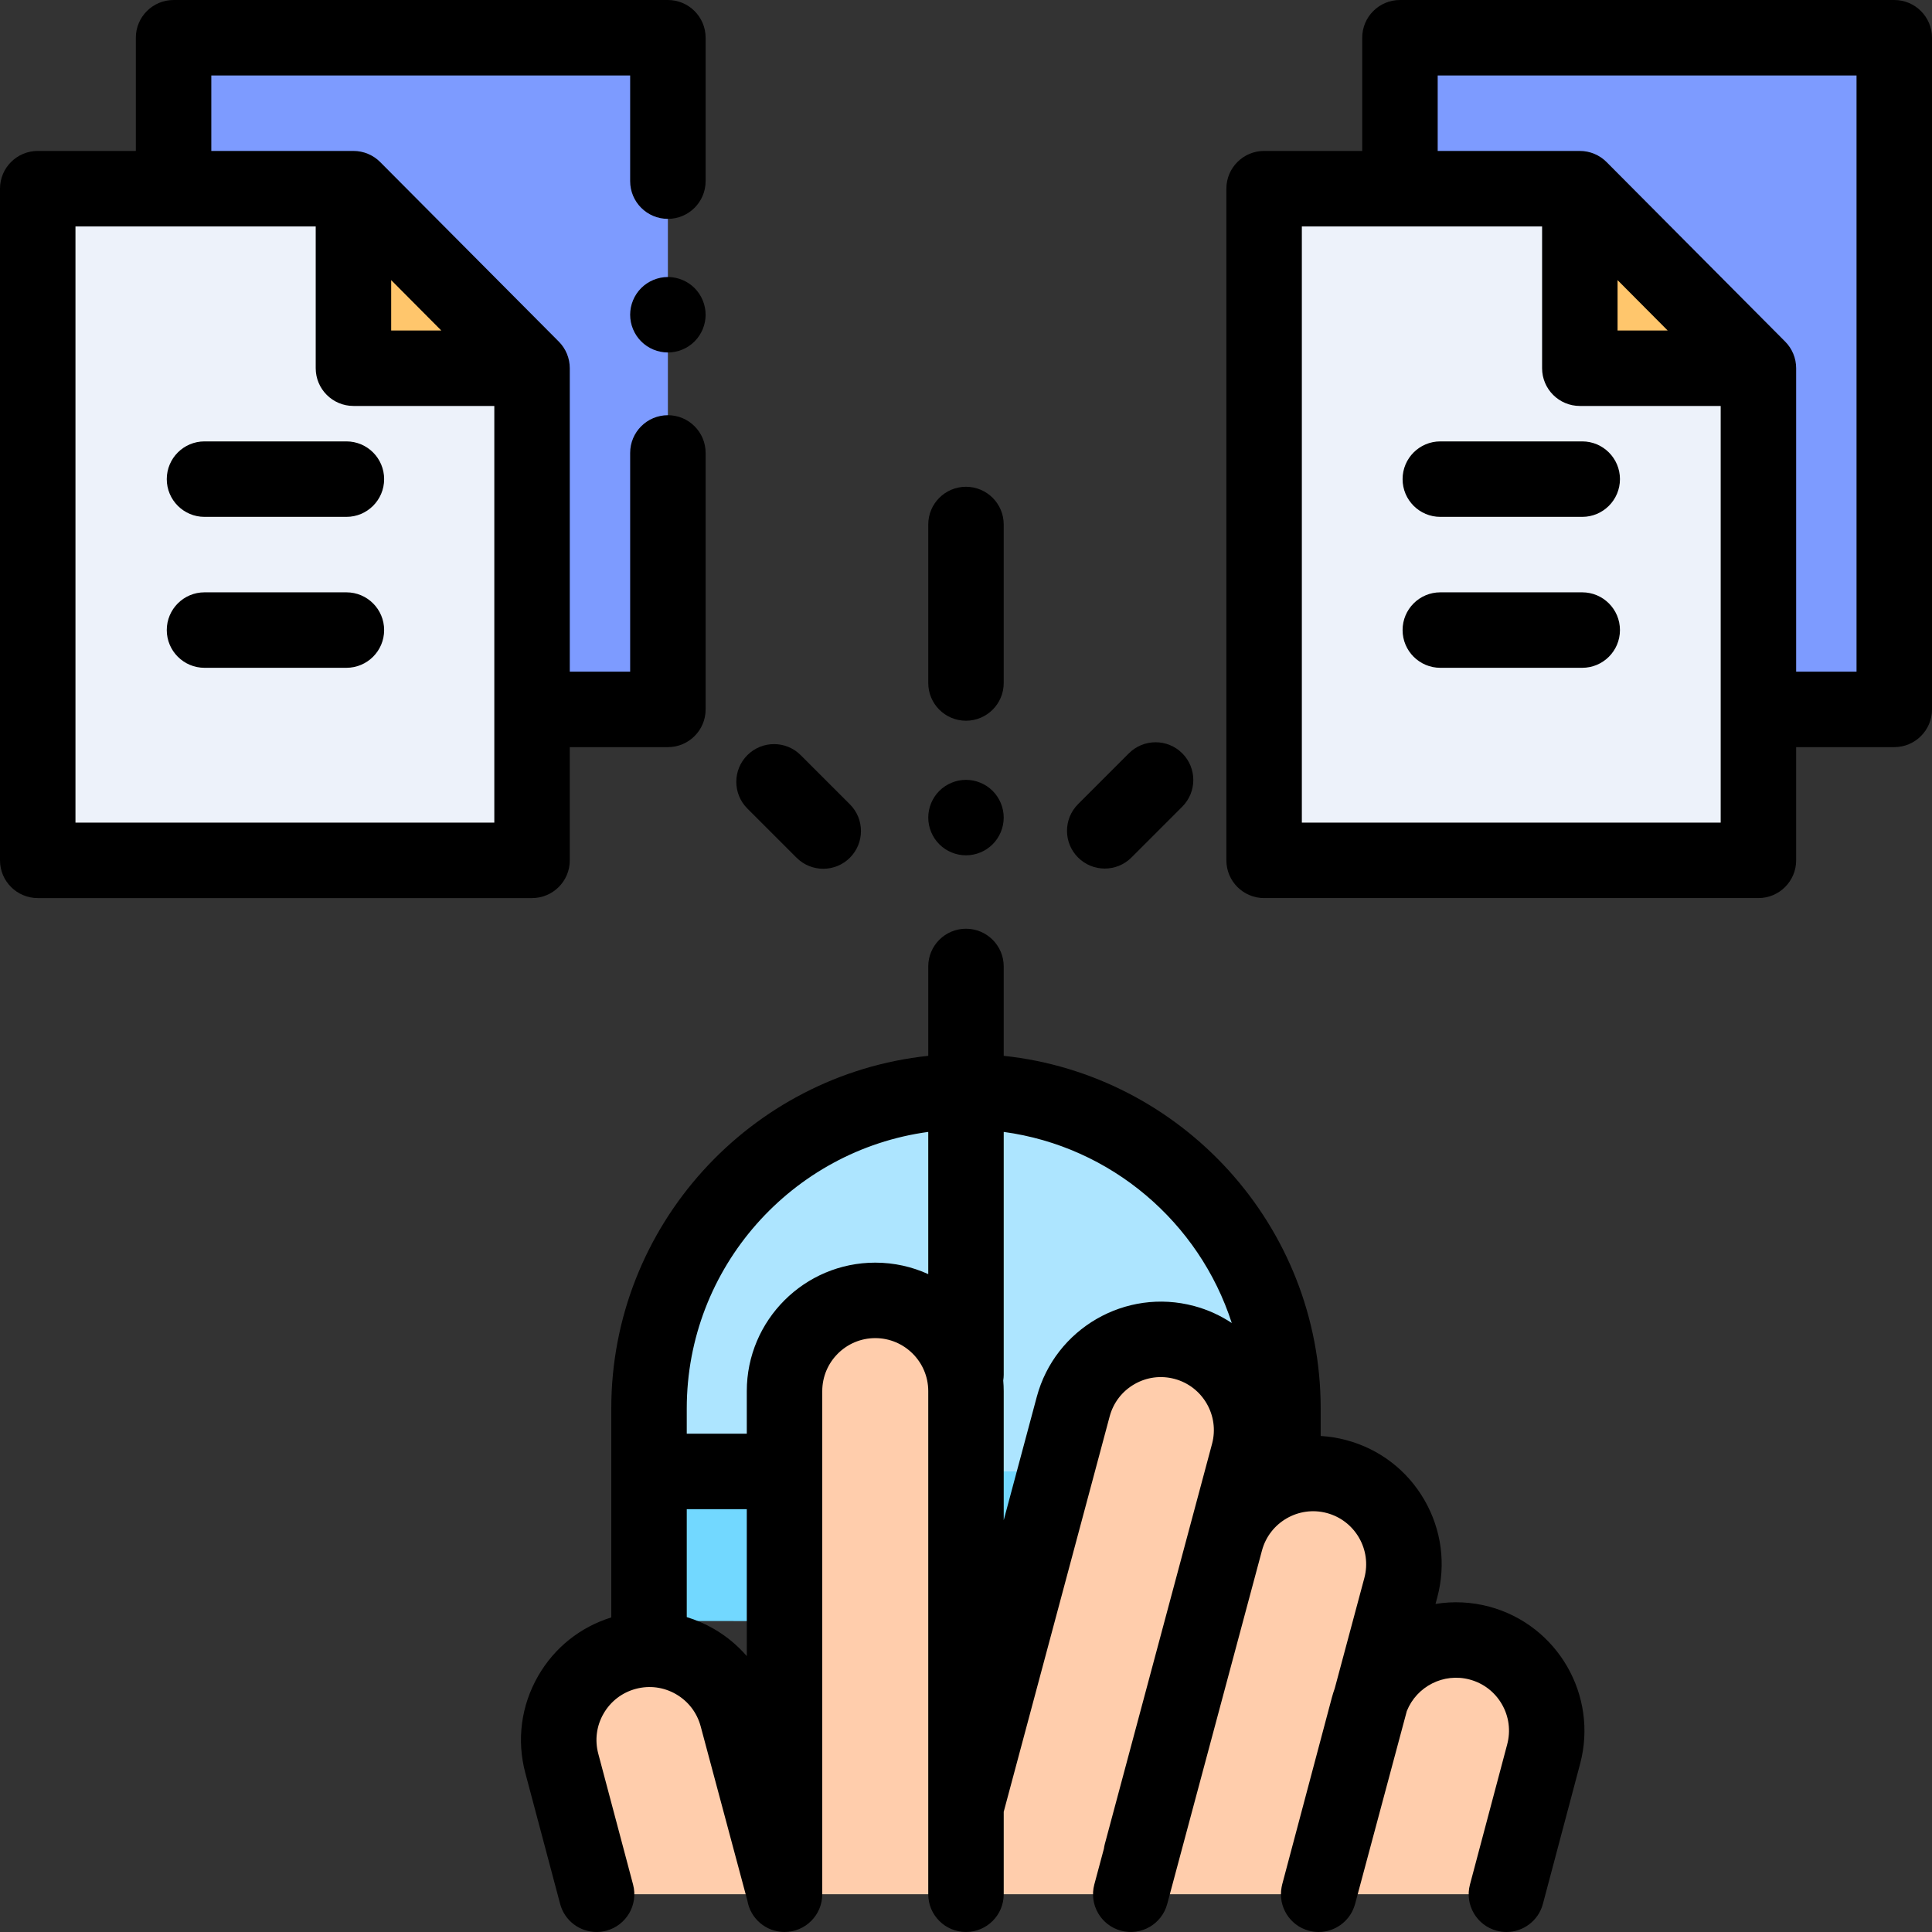 <?xml version="1.0" encoding="iso-8859-1"?>
<!-- Generator: Adobe Illustrator 19.0.0, SVG Export Plug-In . SVG Version: 6.00 Build 0)  -->
<svg version="1.1" id="Capa_1" xmlns="http://www.w3.org/2000/svg" xmlns:xlink="http://www.w3.org/1999/xlink" x="0px" y="0px"
	 viewBox="0 0 512 512" style="enable-background:new 0 0 512 512;" xml:space="preserve">
<rect x="0" y="0" width="512" height="512" fill="#333333" stroke="none"/>
<g>
	<rect x="45.999" y="9.999" style="fill:#7D9BFF;" width="130.998" height="177.997"/>
	<rect x="371.004" y="9.999" style="fill:#7D9BFF;" width="130.998" height="177.997"/>
</g>
<polygon style="fill:#EDF2FA;" points="10,50.001 10,227.998 140.998,227.998 140.998,97.582 93.667,50.001 "/>
<polygon style="fill:#FFC66C;" points="93.667,51.841 93.667,97.582 139.168,97.582 "/>
<polygon style="fill:#EDF2FA;" points="335.003,50.001 335.003,227.998 466.001,227.998 466.001,97.582 418.669,50.001 "/>
<polygon style="fill:#FFC66C;" points="418.669,51.841 418.669,97.582 464.171,97.582 "/>
<path style="fill:#72D8FF;" d="M339.995,429.596v-56.322c0-46.391-37.607-83.999-83.999-83.999l0,0
	c-46.391,0-83.999,37.607-83.999,83.999v56.321"/>
<path style="fill:#ADE5FF;" d="M339.995,389.944v-16.671c0-46.391-37.607-83.999-83.999-83.999l0,0
	c-46.391,0-83.999,37.607-83.999,83.999v16.671H339.995z"/>
<g>
	<path style="fill:#FFCDAC;" d="M255.996,501.994v-23.168l28.419-106.057c3.437-12.827,16.622-20.439,29.449-17.002l0,0
		c12.827,3.437,20.439,16.622,17.002,29.449l-28.419,106.057l-2.784,10.722"/>
	<path style="fill:#FFCDAC;" d="M158.107,501.994l-9.211-34.639c-3.437-12.827,4.175-26.012,17.002-29.449l0,0
		c12.827-3.437,26.012,4.175,29.449,17.002l12.561,47.085h-49.8"/>
	<path style="fill:#FFCDAC;" d="M207.907,501.994V368.659c0-13.28,10.765-24.045,24.045-24.045l0,0
		c13.28,0,24.045,10.765,24.045,24.045v133.335"/>
	<path style="fill:#FFCDAC;" d="M299.662,501.994l25.114-93.679c3.437-12.827,16.622-20.439,29.449-17.002l0,0
		c12.827,3.437,20.439,16.622,17.002,29.449l-21.779,81.232"/>
	<path style="fill:#FFCDAC;" d="M349.448,501.994l13.176-49.557c3.437-12.827,16.622-20.439,29.449-17.002l0,0
		c12.827,3.437,20.439,16.622,17.002,29.449l-9.861,37.11"/>
</g>
<path d="M150.998,227.998v-30h26c5.522,0,10-4.478,10-10v-67.965c0-5.522-4.478-10-10-10s-10,4.478-10,10v57.965h-16V97.582
	c0-2.643-1.046-5.179-2.91-7.053l-47.331-47.58c-1.877-1.887-4.429-2.947-7.09-2.947H55.999v-20h110.998v28c0,5.522,4.478,10,10,10
	s10-4.478,10-10V10.002c0-5.522-4.478-10-10-10H45.999c-5.522,0-10,4.478-10,10v30H10c-5.522,0-10,4.478-10,10v177.997
	c0,5.522,4.478,10,10,10h130.998C146.52,237.998,150.998,233.521,150.998,227.998z M103.666,74.233l13.28,13.35h-13.28V74.233z
	 M20,217.998V60.001h63.667v37.581c0,5.522,4.478,10,10,10h37.331v110.416H20z"/>
<path d="M176.997,73.411c-2.63,0-5.21,1.069-7.07,2.93c-1.86,1.861-2.93,4.44-2.93,7.07c0,2.64,1.069,5.21,2.93,7.069
	c1.86,1.87,4.44,2.931,7.07,2.931s5.21-1.061,7.069-2.931c1.86-1.859,2.931-4.43,2.931-7.069c0-2.63-1.07-5.21-2.931-7.07
	C182.207,74.48,179.627,73.411,176.997,73.411z"/>
<path d="M502,0.001H371.002c-5.522,0-10,4.478-10,10v30h-26c-5.522,0-10,4.478-10,10v177.997c0,5.522,4.478,10,10,10h130.998
	c5.522,0,10-4.478,10-10v-30h26c5.522,0,10-4.478,10-10V10.001C512,4.479,507.522,0.001,502,0.001z M345.003,217.998V60.001h63.668
	v37.581c0,5.522,4.478,10,10,10h37.33v110.416H345.003z M428.67,74.233l13.279,13.35H428.67V74.233z M492,177.999h-16V97.582
	c0-2.643-1.046-5.179-2.91-7.053l-47.33-47.58c-1.877-1.887-4.429-2.947-7.09-2.947h-37.668v-20H492V177.999z"/>
<path d="M255.996,190.999c5.522,0,10-4.478,10-10v-41.999c0-5.522-4.478-10-10-10s-10,4.478-10,10v41.999
	C245.996,186.522,250.474,190.999,255.996,190.999z"/>
<path d="M255.996,226.668c2.63,0,5.21-1.061,7.069-2.93c1.86-1.86,2.931-4.431,2.931-7.07c0-2.63-1.07-5.21-2.931-7.07
	c-1.859-1.859-4.439-2.93-7.069-2.93c-2.63,0-5.21,1.07-7.07,2.93c-1.86,1.86-2.93,4.44-2.93,7.07c0,2.63,1.069,5.21,2.93,7.07
	C250.786,225.608,253.366,226.668,255.996,226.668z"/>
<path d="M211.094,227.304c1.952,1.952,4.511,2.929,7.07,2.929c2.559,0,5.119-0.977,7.071-2.93c3.905-3.905,3.905-10.236,0-14.142
	l-13.038-13.036c-3.904-3.904-10.237-3.904-14.142,0c-3.905,3.906-3.905,10.237,0,14.143L211.094,227.304z"/>
<path d="M292.767,230.179c2.56,0,5.118-0.977,7.071-2.929l13.473-13.473c3.905-3.905,3.905-10.237,0-14.143
	c-3.906-3.904-10.236-3.904-14.143,0l-13.473,13.473c-3.905,3.905-3.905,10.237,0,14.143
	C287.65,229.203,290.208,230.179,292.767,230.179z"/>
<path d="M394.66,425.776c-4.794-1.285-9.625-1.465-14.233-0.714l0.458-1.71c2.354-8.784,1.146-17.959-3.4-25.835
	c-4.547-7.875-11.889-13.509-20.673-15.862c-2.273-0.609-4.555-0.972-6.818-1.105v-7.276c0-48.453-36.851-88.458-83.999-93.467
	v-23.683c0-5.522-4.478-10-10-10s-10,4.478-10,10v23.683c-47.147,5.009-83.999,45.013-83.999,93.467v55.359
	c-8.201,2.546-15.043,7.997-19.361,15.477c-4.547,7.876-5.754,17.051-3.405,25.815l9.211,34.639c1.19,4.478,5.234,7.434,9.657,7.434
	c0.851,0,1.716-0.11,2.576-0.339c5.338-1.419,8.514-6.896,7.095-12.233l-9.216-34.658c-0.971-3.623-0.473-7.408,1.403-10.657
	c1.875-3.249,4.904-5.573,8.527-6.544c3.622-0.972,7.408-0.473,10.658,1.403c3.249,1.876,5.573,4.904,6.544,8.528l12.371,46.166
	c0.796,4.726,4.897,8.331,9.85,8.331c5.522,0,10-4.478,10-10V368.659c0-7.744,6.301-14.045,14.045-14.045s14.045,6.3,14.045,14.045
	v133.336c0,5.522,4.478,10,10,10s10-4.478,10-10v-21.853l28.078-104.785c0.971-3.624,3.295-6.652,6.544-8.528
	c3.248-1.875,7.032-2.375,10.657-1.403c7.48,2.005,11.936,9.722,9.932,17.202l-28.419,106.058c-0.11,0.41-0.184,0.821-0.24,1.23
	l-2.544,9.489c-1.43,5.335,1.735,10.818,7.069,12.249c5.343,1.431,10.818-1.736,12.249-7.069l25.114-93.68
	c2.005-7.48,9.723-11.94,17.201-9.933c7.481,2.005,11.937,9.722,9.932,17.2l-7.839,29.24c-0.282,0.804-0.545,1.62-0.769,2.456
	l-13.103,49.282l-0.068,0.254c-0.001,0.004-0.001,0.007-0.002,0.011l-0.002,0.009c-0.069,0.261-0.115,0.487-0.149,0.695
	c-0.978,5.102,2.127,10.167,7.223,11.534c0.867,0.232,1.739,0.344,2.596,0.344c4.222,0,8.095-2.699,9.474-6.841
	c0.055-0.154,0.109-0.322,0.161-0.512c0.006-0.021,0.014-0.04,0.019-0.06l13.71-51.134c2.6-6.512,9.733-10.218,16.667-8.356
	c3.624,0.971,6.653,3.295,8.528,6.544c1.876,3.249,2.374,7.034,1.397,10.678l-9.86,37.11c-1.418,5.338,1.76,10.814,7.097,12.233
	c0.861,0.229,1.725,0.338,2.575,0.338c4.423-0.001,8.468-2.958,9.658-7.435l9.854-37.09
	C423.592,449.339,412.794,430.635,394.66,425.776z M189.143,431.649c-2.286-1.32-4.683-2.349-7.146-3.101v-28.604h15.91v38.941
	C195.445,436.037,192.5,433.587,189.143,431.649z M231.951,334.614c-18.772,0-34.044,15.272-34.044,34.044v11.287h-15.91v-6.672
	c0-37.41,27.911-68.405,63.999-73.305v37.689C241.711,335.709,236.958,334.614,231.951,334.614z M316.45,346.107
	c-18.129-4.857-36.836,5.941-41.694,24.074l-8.76,32.69v-34.213c0-0.951-0.049-1.89-0.126-2.821c0.075-0.494,0.126-0.996,0.126-1.51
	v-64.358c28.465,3.865,51.831,23.962,60.436,50.644C323.445,348.631,320.099,347.085,316.45,346.107z"/>
<path d="M91.802,116.975H54.196c-5.522,0-10,4.478-10,10c0,5.522,4.478,10,10,10h37.604c5.522,0,10-4.478,10-10
	S97.323,116.975,91.802,116.975z"/>
<path d="M91.802,156.974H54.196c-5.522,0-10,4.478-10,10c0,5.522,4.478,10,10,10h37.604c5.522,0,10-4.478,10-10
	C101.8,161.452,97.323,156.974,91.802,156.974z"/>
<path d="M419.304,116.975H381.7c-5.522,0-10,4.478-10,10c0,5.522,4.478,10,10,10h37.604c5.522,0,10-4.478,10-10
	S424.826,116.975,419.304,116.975z"/>
<path d="M419.304,156.974H381.7c-5.522,0-10,4.478-10,10c0,5.522,4.478,10,10,10h37.604c5.522,0,10-4.478,10-10
	C429.304,161.452,424.826,156.974,419.304,156.974z"/>
<g>
</g>
<g>
</g>
<g>
</g>
<g>
</g>
<g>
</g>
<g>
</g>
<g>
</g>
<g>
</g>
<g>
</g>
<g>
</g>
<g>
</g>
<g>
</g>
<g>
</g>
<g>
</g>
<g>
</g>
</svg>
